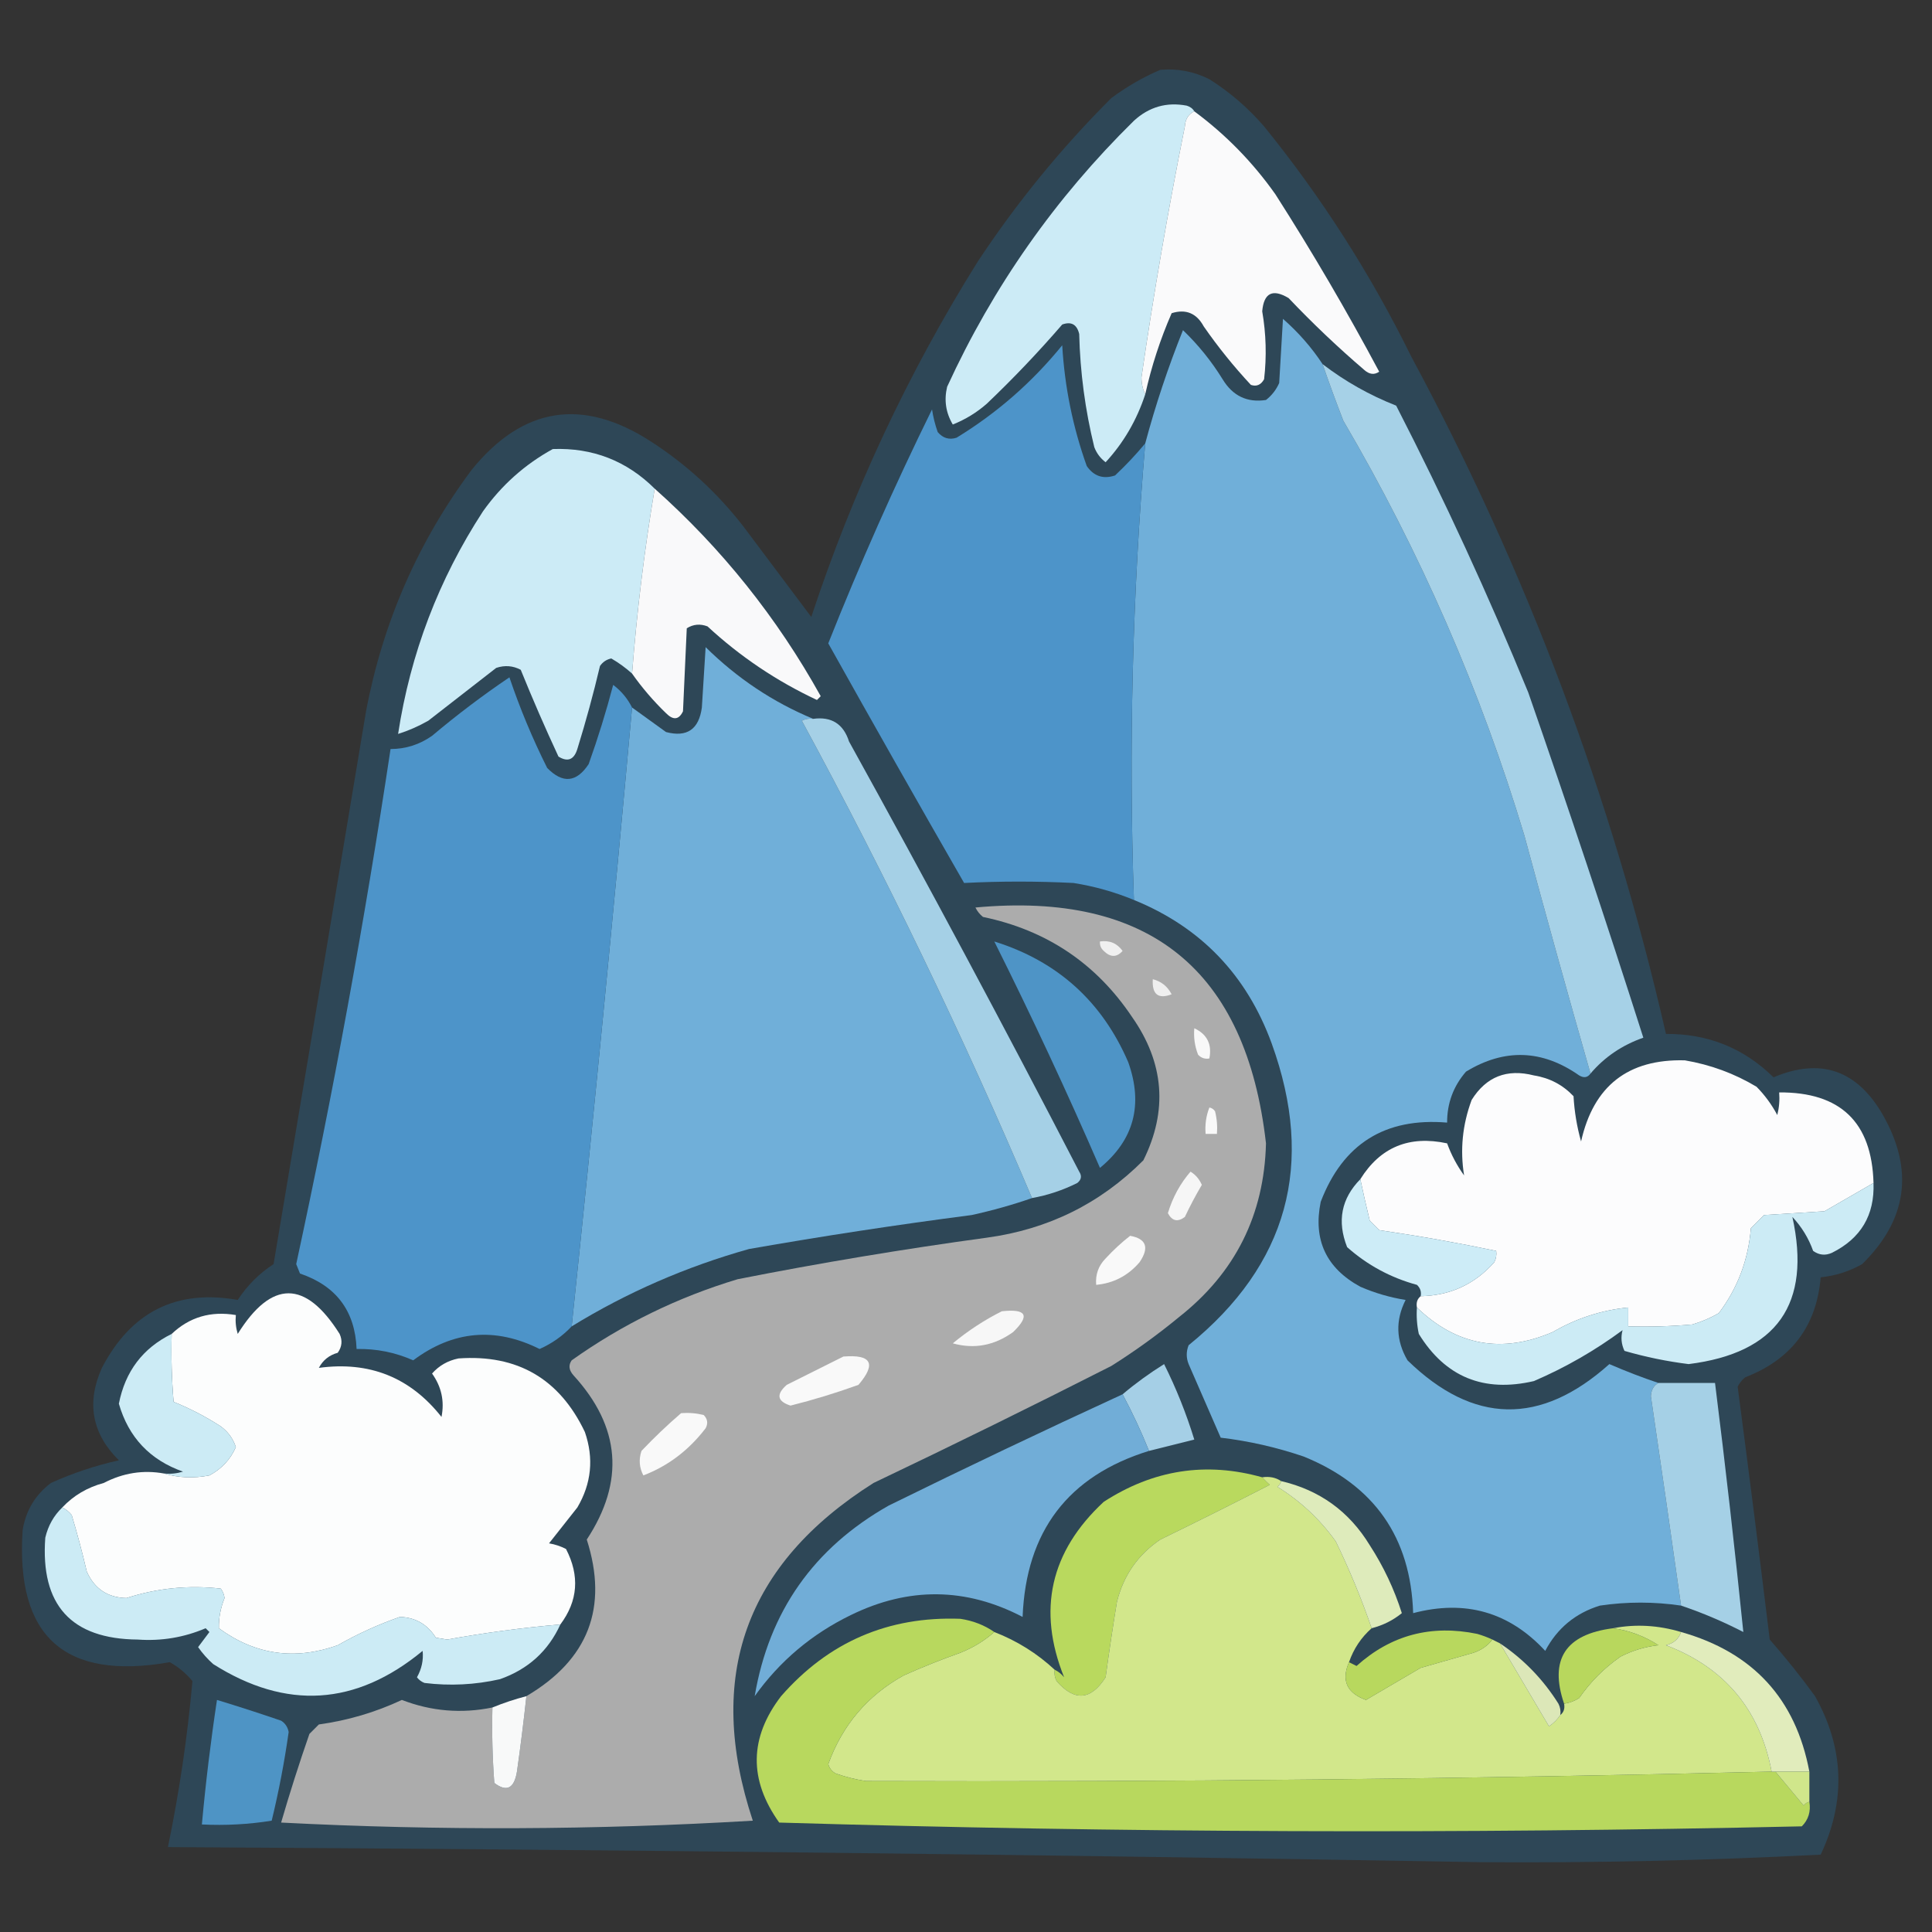 <?xml version="1.0" encoding="UTF-8"?>
<!DOCTYPE svg PUBLIC "-//W3C//DTD SVG 1.1//EN" "http://www.w3.org/Graphics/SVG/1.1/DTD/svg11.dtd">
<svg xmlns="http://www.w3.org/2000/svg" version="1.1" width="512px" height="512px" style="shape-rendering:geometricPrecision; text-rendering:geometricPrecision; image-rendering:optimizeQuality; fill-rule:evenodd; clip-rule:evenodd" xmlns:xlink="http://www.w3.org/1999/xlink">
<rect width="100%" height="100%" fill="#333333" stroke="none"/>
<g><path style="opacity:0.981" fill="#2e4858" d="M 307.5,18.5 C 312.08,18.113 316.414,18.947 320.5,21C 325.923,24.419 330.756,28.585 335,33.5C 350.246,52.307 363.246,72.641 374,94.5C 404.621,151.374 427.121,211.207 441.5,274C 452.634,273.93 462.134,277.764 470,285.5C 482.487,280.229 492.154,283.562 499,295.5C 507.28,310.094 505.447,323.261 493.5,335C 490.072,336.94 486.406,338.106 482.5,338.5C 481.409,351.438 474.743,360.271 462.5,365C 461.643,365.689 460.977,366.522 460.5,367.5C 463.441,389.799 466.274,412.132 469,434.5C 473.24,439.317 477.24,444.317 481,449.5C 488.72,463.255 489.22,477.255 482.5,491.5C 452.527,493.045 422.527,493.712 392.5,493.5C 276.508,491.481 160.508,490.148 44.5,489.5C 47.517,474.922 49.684,460.256 51,445.5C 49.257,443.415 47.257,441.748 45,440.5C 17.118,445.395 4.118,433.728 6,405.5C 6.834,400.332 9.334,396.165 13.5,393C 19.284,390.386 25.284,388.386 31.5,387C 24.356,379.914 22.856,371.747 27,362.5C 34.765,347.617 46.765,341.617 63,344.5C 65.522,340.645 68.689,337.478 72.5,335C 80.72,286.18 88.887,237.346 97,188.5C 101.465,164.916 110.798,143.583 125,124.5C 138.558,107.789 154.391,105.289 172.5,117C 181.918,123.083 190.085,130.583 197,139.5C 203,147.5 209,155.5 215,163.5C 225.923,130.326 240.589,98.993 259,69.5C 269.32,53.839 281.153,39.339 294.5,26C 298.602,22.954 302.935,20.454 307.5,18.5 Z"/></g>
<g><path style="opacity:0.999" fill="#ccebf6" d="M 316.5,29.5 C 314.955,30.23 314.122,31.563 314,33.5C 309.573,55.564 305.739,77.731 302.5,100C 302.508,101.707 302.842,103.207 303.5,104.5C 301.243,111.365 297.743,117.365 293,122.5C 291.615,121.449 290.615,120.116 290,118.5C 287.58,108.644 286.246,98.644 286,88.5C 285.388,85.968 283.888,85.135 281.5,86C 275.198,93.303 268.532,100.303 261.5,107C 258.834,109.335 255.834,111.169 252.5,112.5C 250.65,109.385 250.15,106.052 251,102.5C 263.151,76.005 279.651,52.505 300.5,32C 304.52,28.319 309.187,26.986 314.5,28C 315.416,28.278 316.082,28.778 316.5,29.5 Z"/></g>
<g><path style="opacity:0.998" fill="#fafafb" d="M 316.5,29.5 C 324.832,35.666 331.999,42.999 338,51.5C 347.765,66.777 356.932,82.444 365.5,98.5C 364.21,99.408 362.877,99.241 361.5,98C 354.531,92.032 347.864,85.699 341.5,79C 337.265,76.451 334.931,77.618 334.5,82.5C 335.532,88.476 335.698,94.476 335,100.5C 334.163,102.007 332.996,102.507 331.5,102C 326.954,97.123 322.787,91.956 319,86.5C 317.093,82.99 314.26,81.824 310.5,83C 307.475,89.931 305.141,97.098 303.5,104.5C 302.842,103.207 302.508,101.707 302.5,100C 305.739,77.731 309.573,55.564 314,33.5C 314.122,31.563 314.955,30.23 316.5,29.5 Z"/></g>
<g><path style="opacity:1" fill="#70afd9" d="M 350.5,96.5 C 352.228,101.515 354.061,106.515 356,111.5C 376.372,146.245 392.372,182.911 404,221.5C 409.707,242.678 415.541,263.678 421.5,284.5C 420.749,285.573 419.749,285.74 418.5,285C 408.682,278.125 398.682,277.791 388.5,284C 385.155,287.867 383.489,292.367 383.5,297.5C 367.049,296.125 355.882,303.125 350,318.5C 347.953,328.572 351.453,336.072 360.5,341C 364.346,342.669 368.346,343.836 372.5,344.5C 369.772,349.913 369.939,355.247 373,360.5C 390.438,377.491 408.271,377.824 426.5,361.5C 430.865,363.394 435.199,365.061 439.5,366.5C 438.275,367.152 437.608,368.319 437.5,370C 440.223,388.505 442.89,407.005 445.5,425.5C 438.313,424.446 431.146,424.446 424,425.5C 417.5,427.501 412.667,431.501 409.5,437.5C 399.961,427.195 388.295,423.861 374.5,427.5C 373.875,407.437 364.209,393.604 345.5,386C 338.312,383.552 330.978,381.885 323.5,381C 320.671,374.517 317.837,368.017 315,361.5C 314.333,359.833 314.333,358.167 315,356.5C 341.272,335.176 348.606,308.51 337,276.5C 330.38,258.382 318.213,245.715 300.5,238.5C 299.097,198.11 300.097,157.777 303.5,117.5C 306.232,107.304 309.565,97.304 313.5,87.5C 317.539,91.375 321.039,95.708 324,100.5C 326.685,104.927 330.518,106.76 335.5,106C 337.049,104.786 338.215,103.286 339,101.5C 339.333,95.833 339.667,90.167 340,84.5C 344.104,88.095 347.604,92.095 350.5,96.5 Z"/></g>
<g><path style="opacity:0.999" fill="#4d94c9" d="M 303.5,117.5 C 300.097,157.777 299.097,198.11 300.5,238.5C 295.375,236.384 290.041,234.884 284.5,234C 274.808,233.509 265.141,233.509 255.5,234C 243.357,212.877 231.357,191.711 219.5,170.5C 227.857,149.455 237.024,128.788 247,108.5C 247.311,110.556 247.811,112.556 248.5,114.5C 249.869,116.124 251.536,116.624 253.5,116C 264.217,109.452 273.55,101.286 281.5,91.5C 282.142,102.502 284.308,113.169 288,123.5C 289.864,126.207 292.364,127.041 295.5,126C 298.399,123.271 301.066,120.438 303.5,117.5 Z"/></g>
<g><path style="opacity:0.997" fill="#a6d1e7" d="M 350.5,96.5 C 356.453,101.062 362.953,104.728 370,107.5C 382.762,132.355 394.428,157.688 405,183.5C 415.571,213.88 425.738,244.38 435.5,275C 429.901,276.953 425.234,280.12 421.5,284.5C 415.541,263.678 409.707,242.678 404,221.5C 392.372,182.911 376.372,146.245 356,111.5C 354.061,106.515 352.228,101.515 350.5,96.5 Z"/></g>
<g><path style="opacity:0.999" fill="#ccebf6" d="M 173.5,129.5 C 170.789,145.608 168.789,161.942 167.5,178.5C 165.814,176.984 163.981,175.65 162,174.5C 160.739,174.759 159.739,175.426 159,176.5C 157.255,183.885 155.255,191.218 153,198.5C 152.121,201.346 150.454,202.013 148,200.5C 144.472,192.916 141.139,185.249 138,177.5C 135.936,176.409 133.769,176.242 131.5,177C 125.5,181.667 119.5,186.333 113.5,191C 110.89,192.481 108.223,193.648 105.5,194.5C 108.774,173.171 116.274,153.504 128,135.5C 132.925,128.573 139.092,123.073 146.5,119C 157.051,118.612 166.051,122.112 173.5,129.5 Z"/></g>
<g><path style="opacity:0.998" fill="#f9f9fa" d="M 173.5,129.5 C 191.249,145.312 205.916,163.645 217.5,184.5C 217.167,184.833 216.833,185.167 216.5,185.5C 205.798,180.487 196.131,173.987 187.5,166C 185.559,165.257 183.726,165.424 182,166.5C 181.667,173.833 181.333,181.167 181,188.5C 179.919,190.767 178.419,190.934 176.5,189C 173.137,185.748 170.137,182.248 167.5,178.5C 168.789,161.942 170.789,145.608 173.5,129.5 Z"/></g>
<g><path style="opacity:1" fill="#70afd9" d="M 215.5,190.5 C 214.448,190.351 213.448,190.517 212.5,191C 234.848,232.196 255.181,274.363 273.5,317.5C 268.373,319.285 263.04,320.785 257.5,322C 237.758,324.564 218.092,327.564 198.5,331C 181.795,335.691 166.128,342.525 151.5,351.5C 157.23,296.867 162.563,242.2 167.5,187.5C 170.471,189.657 173.471,191.824 176.5,194C 182.051,195.462 185.218,193.295 186,187.5C 186.333,182.167 186.667,176.833 187,171.5C 195.354,179.746 204.854,186.079 215.5,190.5 Z"/></g>
<g><path style="opacity:1" fill="#4d94c9" d="M 167.5,187.5 C 162.563,242.2 157.23,296.867 151.5,351.5C 149.114,354.04 146.281,356.04 143,357.5C 131.215,351.619 120.048,352.619 109.5,360.5C 104.72,358.388 99.72,357.388 94.5,357.5C 94.104,347.431 89.104,340.764 79.5,337.5C 79.167,336.667 78.833,335.833 78.5,335C 88.29,289.76 96.623,244.26 103.5,198.5C 107.511,198.498 111.178,197.332 114.5,195C 121.064,189.469 127.898,184.302 135,179.5C 137.781,187.729 141.115,195.729 145,203.5C 149.108,207.72 152.775,207.387 156,202.5C 158.468,195.596 160.635,188.596 162.5,181.5C 164.641,183.122 166.308,185.122 167.5,187.5 Z"/></g>
<g><path style="opacity:0.995" fill="#a6d1e7" d="M 215.5,190.5 C 220.342,189.842 223.509,191.842 225,196.5C 245.842,234.182 266.176,272.182 286,310.5C 286.749,311.635 286.583,312.635 285.5,313.5C 281.677,315.414 277.677,316.747 273.5,317.5C 255.181,274.363 234.848,232.196 212.5,191C 213.448,190.517 214.448,190.351 215.5,190.5 Z"/></g>
<g><path style="opacity:0.999" fill="#acacac" d="M 130.5,452.5 C 130.334,459.175 130.5,465.842 131,472.5C 134.267,474.988 136.267,473.988 137,469.5C 137.944,462.837 138.777,456.171 139.5,449.5C 155.927,439.83 161.26,425.997 155.5,408C 165.612,392.62 164.446,378.12 152,364.5C 150.759,363.123 150.592,361.79 151.5,360.5C 164.938,350.948 179.605,343.781 195.5,339C 217.383,334.683 239.383,331.017 261.5,328C 277.742,325.795 291.575,318.962 303,307.5C 309.531,294.331 308.531,281.664 300,269.5C 290.494,255.322 277.328,246.489 260.5,243C 259.643,242.311 258.977,241.478 258.5,240.5C 304.609,236.214 330.276,257.048 335.5,303C 335.022,321.957 327.355,337.29 312.5,349C 306.779,353.721 300.779,358.054 294.5,362C 273.654,372.589 252.654,382.923 231.5,393C 197.508,414.485 186.842,444.318 199.5,482.5C 157.849,484.982 116.182,485.149 74.5,483C 76.789,475.132 79.289,467.299 82,459.5C 82.833,458.667 83.667,457.833 84.5,457C 92.187,455.937 99.52,453.77 106.5,450.5C 114.308,453.513 122.308,454.18 130.5,452.5 Z"/></g>
<g><path style="opacity:0.999" fill="#4e94c6" d="M 263.5,249.5 C 280.229,254.729 292.063,265.396 299,281.5C 303.009,292.763 300.509,302.097 291.5,309.5C 282.736,289.302 273.403,269.302 263.5,249.5 Z"/></g>
<g><path style="opacity:0.989" fill="#f1f1f1" d="M 291.5,249.5 C 294.022,249.128 296.022,249.961 297.5,252C 295.941,253.756 294.274,253.756 292.5,252C 291.748,251.329 291.414,250.496 291.5,249.5 Z"/></g>
<g><path style="opacity:0.994" fill="#efefef" d="M 305.5,259.5 C 307.729,260.055 309.395,261.389 310.5,263.5C 306.926,264.861 305.26,263.527 305.5,259.5 Z"/></g>
<g><path style="opacity:0.983" fill="#f9f9f9" d="M 316.5,272.5 C 319.893,274.073 321.226,276.74 320.5,280.5C 319.325,280.719 318.325,280.386 317.5,279.5C 316.626,277.253 316.292,274.92 316.5,272.5 Z"/></g>
<g><path style="opacity:0.999" fill="#fcfcfd" d="M 496.5,313.5 C 492.222,315.977 487.888,318.477 483.5,321C 478.167,321.333 472.833,321.667 467.5,322C 466.333,323.167 465.167,324.333 464,325.5C 463.322,333.875 460.488,341.375 455.5,348C 453.283,349.275 450.949,350.275 448.5,351C 442.843,351.499 437.176,351.666 431.5,351.5C 431.5,349.833 431.5,348.167 431.5,346.5C 424.4,347.21 417.734,349.377 411.5,353C 398.018,358.794 386.018,356.627 375.5,346.5C 375.263,345.209 375.596,344.209 376.5,343.5C 384.323,343.338 390.823,340.338 396,334.5C 396.483,333.552 396.649,332.552 396.5,331.5C 386.217,329.343 375.884,327.51 365.5,326C 364.667,325.167 363.833,324.333 363,323.5C 362.082,319.72 361.249,316.054 360.5,312.5C 365.797,304.003 373.464,300.836 383.5,303C 384.603,306.039 386.103,308.873 388,311.5C 386.899,304.722 387.566,298.055 390,291.5C 393.845,285.333 399.345,283.166 406.5,285C 410.637,285.651 414.137,287.485 417,290.5C 417.231,294.584 417.898,298.584 419,302.5C 422.297,287.774 431.463,280.607 446.5,281C 453.307,282.157 459.64,284.49 465.5,288C 467.7,290.234 469.533,292.734 471,295.5C 471.495,293.527 471.662,291.527 471.5,289.5C 487.725,289.393 496.058,297.393 496.5,313.5 Z"/></g>
<g><path style="opacity:1" fill="#f9f9f9" d="M 320.5,293.5 C 321.117,293.611 321.617,293.944 322,294.5C 322.495,296.473 322.662,298.473 322.5,300.5C 321.5,300.5 320.5,300.5 319.5,300.5C 319.298,298.05 319.631,295.717 320.5,293.5 Z"/></g>
<g><path style="opacity:0.992" fill="#f7f7f7" d="M 315.5,310.5 C 316.837,311.315 317.837,312.482 318.5,314C 316.873,316.754 315.373,319.588 314,322.5C 312.12,323.93 310.62,323.596 309.5,321.5C 310.763,317.327 312.763,313.661 315.5,310.5 Z"/></g>
<g><path style="opacity:0.997" fill="#cdecf7" d="M 360.5,312.5 C 361.249,316.054 362.082,319.72 363,323.5C 363.833,324.333 364.667,325.167 365.5,326C 375.884,327.51 386.217,329.343 396.5,331.5C 396.649,332.552 396.483,333.552 396,334.5C 390.823,340.338 384.323,343.338 376.5,343.5C 376.719,342.325 376.386,341.325 375.5,340.5C 368.519,338.594 362.352,335.261 357,330.5C 354.292,323.627 355.459,317.627 360.5,312.5 Z"/></g>
<g><path style="opacity:0.998" fill="#ccebf5" d="M 496.5,313.5 C 496.813,322.023 493.146,328.19 485.5,332C 483.741,332.798 482.074,332.631 480.5,331.5C 479.294,328.125 477.46,325.125 475,322.5C 480.085,345.578 470.919,358.578 447.5,361.5C 441.743,360.782 436.076,359.615 430.5,358C 429.657,356.213 429.49,354.38 430,352.5C 422.706,357.898 414.872,362.398 406.5,366C 393.203,369.092 383.037,364.926 376,353.5C 375.503,351.19 375.337,348.857 375.5,346.5C 386.018,356.627 398.018,358.794 411.5,353C 417.734,349.377 424.4,347.21 431.5,346.5C 431.5,348.167 431.5,349.833 431.5,351.5C 437.176,351.666 442.843,351.499 448.5,351C 450.949,350.275 453.283,349.275 455.5,348C 460.488,341.375 463.322,333.875 464,325.5C 465.167,324.333 466.333,323.167 467.5,322C 472.833,321.667 478.167,321.333 483.5,321C 487.888,318.477 492.222,315.977 496.5,313.5 Z"/></g>
<g><path style="opacity:0.996" fill="#f9f9f9" d="M 299.5,327.5 C 303.797,328.288 304.63,330.621 302,334.5C 298.946,338.067 295.113,340.067 290.5,340.5C 290.264,337.774 291.097,335.441 293,333.5C 295.063,331.266 297.229,329.266 299.5,327.5 Z"/></g>
<g><path style="opacity:1" fill="#fcfdfd" d="M 148.5,430.5 C 138.449,431.364 128.449,432.698 118.5,434.5C 117.5,434.333 116.5,434.167 115.5,434C 113.284,430.477 110.117,428.643 106,428.5C 100.332,430.469 94.832,432.969 89.5,436C 78.142,440.059 67.642,438.559 58,431.5C 57.947,428.798 58.447,426.131 59.5,423.5C 59.392,422.558 59.059,421.725 58.5,421C 49.981,420.037 41.648,420.87 33.5,423.5C 28.549,423.389 25.049,421.055 23,416.5C 21.823,411.457 20.489,406.457 19,401.5C 18.292,400.619 17.458,399.953 16.5,399.5C 19.475,396.339 23.142,394.172 27.5,393C 32.638,390.328 37.971,389.494 43.5,390.5C 47.311,391.645 51.311,391.812 55.5,391C 58.725,389.277 61.058,386.777 62.5,383.5C 61.781,381.272 60.448,379.439 58.5,378C 54.538,375.436 50.371,373.269 46,371.5C 45.501,365.509 45.334,359.509 45.5,353.5C 50.209,349.04 55.875,347.374 62.5,348.5C 62.34,350.199 62.507,351.866 63,353.5C 71.962,339.153 80.962,339.153 90,353.5C 90.797,355.259 90.631,356.926 89.5,358.5C 87.246,359.124 85.579,360.457 84.5,362.5C 97.893,360.682 108.726,365.015 117,375.5C 117.832,371.33 116.998,367.497 114.5,364C 116.348,361.907 118.681,360.574 121.5,360C 137.114,358.89 148.281,365.39 155,379.5C 157.409,386.484 156.742,393.151 153,399.5C 150.5,402.667 148,405.833 145.5,409C 147.101,409.273 148.601,409.773 150,410.5C 153.67,417.597 153.17,424.264 148.5,430.5 Z"/></g>
<g><path style="opacity:0.992" fill="#f8f8f8" d="M 265.5,347.5 C 272.03,346.785 273.03,348.619 268.5,353C 263.513,356.588 258.18,357.588 252.5,356C 256.557,352.645 260.89,349.812 265.5,347.5 Z"/></g>
<g><path style="opacity:0.998" fill="#ccebf5" d="M 45.5,353.5 C 45.334,359.509 45.501,365.509 46,371.5C 50.371,373.269 54.538,375.436 58.5,378C 60.448,379.439 61.781,381.272 62.5,383.5C 61.058,386.777 58.725,389.277 55.5,391C 51.311,391.812 47.311,391.645 43.5,390.5C 45.199,390.66 46.866,390.494 48.5,390C 39.741,386.908 34.074,380.908 31.5,372C 33.179,363.435 37.846,357.269 45.5,353.5 Z"/></g>
<g><path style="opacity:0.994" fill="#f9f9f9" d="M 223.5,359.5 C 230.964,358.89 232.297,361.39 227.5,367C 221.59,369.137 215.59,370.97 209.5,372.5C 205.961,371.365 205.628,369.532 208.5,367C 213.592,364.454 218.592,361.954 223.5,359.5 Z"/></g>
<g><path style="opacity:0.997" fill="#a5cfe6" d="M 304.5,384.5 C 302.438,379.375 300.104,374.375 297.5,369.5C 300.922,366.61 304.589,363.943 308.5,361.5C 311.702,367.911 314.369,374.578 316.5,381.5C 312.466,382.505 308.466,383.505 304.5,384.5 Z"/></g>
<g><path style="opacity:0.998" fill="#a5d0e6" d="M 439.5,366.5 C 444.5,366.5 449.5,366.5 454.5,366.5C 457.261,388.513 459.761,410.513 462,432.5C 456.663,429.747 451.163,427.414 445.5,425.5C 442.89,407.005 440.223,388.505 437.5,370C 437.608,368.319 438.275,367.152 439.5,366.5 Z"/></g>
<g><path style="opacity:1" fill="#71add7" d="M 297.5,369.5 C 300.104,374.375 302.438,379.375 304.5,384.5C 283.073,391.122 271.906,405.788 271,428.5C 255.99,420.673 240.823,420.506 225.5,428C 215.141,433.031 206.641,440.197 200,449.5C 203.799,427.086 215.632,410.253 235.5,399C 256.067,388.882 276.734,379.049 297.5,369.5 Z"/></g>
<g><path style="opacity:0.997" fill="#f9f9f9" d="M 180.5,374.5 C 182.527,374.338 184.527,374.505 186.5,375C 187.517,376.049 187.684,377.216 187,378.5C 182.533,384.335 177.033,388.502 170.5,391C 169.409,388.936 169.242,386.769 170,384.5C 173.396,380.935 176.896,377.602 180.5,374.5 Z"/></g>
<g><path style="opacity:0.998" fill="#b9d95e" d="M 334.5,391.5 C 335.091,392.151 335.757,392.818 336.5,393.5C 326.912,398.423 317.246,403.256 307.5,408C 301.575,412.008 297.742,417.508 296,424.5C 294.907,431.152 293.907,437.819 293,444.5C 289.087,450.617 284.754,450.951 280,445.5C 279.517,444.552 279.351,443.552 279.5,442.5C 280.458,442.953 281.292,443.619 282,444.5C 274.835,426.655 278.335,411.155 292.5,398C 305.648,389.483 319.648,387.316 334.5,391.5 Z"/></g>
<g><path style="opacity:1" fill="#d2e78b" d="M 334.5,391.5 C 336.415,391.216 338.081,391.549 339.5,392.5C 339.389,393.117 339.056,393.617 338.5,394C 344.623,397.789 349.79,402.622 354,408.5C 357.713,416.188 360.879,423.855 363.5,431.5C 360.723,433.951 358.723,436.951 357.5,440.5C 355.413,445.333 356.913,448.667 362,450.5C 366.823,447.683 371.657,444.849 376.5,442C 381.167,440.667 385.833,439.333 390.5,438C 392.584,437.303 394.251,436.136 395.5,434.5C 396.167,434.833 396.833,435.167 397.5,435.5C 401.81,442.778 406.144,450.111 410.5,457.5C 411.735,456.66 412.735,455.66 413.5,454.5C 414.404,453.791 414.737,452.791 414.5,451.5C 415.922,451.291 417.255,450.791 418.5,450C 421.5,445.667 425.167,442 429.5,439C 432.648,437.395 435.981,436.395 439.5,436C 435.829,433.61 431.829,432.11 427.5,431.5C 433.426,430.352 439.426,430.686 445.5,432.5C 444.878,434.335 443.544,435.502 441.5,436C 457.052,441.921 466.385,453.087 469.5,469.5C 389.515,471.437 309.515,472.27 229.5,472C 226.768,471.587 224.101,470.92 221.5,470C 220.484,469.481 219.818,468.647 219.5,467.5C 223.253,457.144 229.92,449.311 239.5,444C 244.42,441.804 249.42,439.804 254.5,438C 257.898,436.643 260.898,434.81 263.5,432.5C 269.514,434.835 274.848,438.169 279.5,442.5C 279.351,443.552 279.517,444.552 280,445.5C 284.754,450.951 289.087,450.617 293,444.5C 293.907,437.819 294.907,431.152 296,424.5C 297.742,417.508 301.575,412.008 307.5,408C 317.246,403.256 326.912,398.423 336.5,393.5C 335.757,392.818 335.091,392.151 334.5,391.5 Z"/></g>
<g><path style="opacity:0.991" fill="#e0ecbb" d="M 339.5,392.5 C 349.717,394.886 357.551,400.552 363,409.5C 366.642,415.117 369.475,421.117 371.5,427.5C 369.181,429.393 366.514,430.726 363.5,431.5C 360.879,423.855 357.713,416.188 354,408.5C 349.79,402.622 344.623,397.789 338.5,394C 339.056,393.617 339.389,393.117 339.5,392.5 Z"/></g>
<g><path style="opacity:0.998" fill="#ccebf5" d="M 16.5,399.5 C 17.458,399.953 18.292,400.619 19,401.5C 20.489,406.457 21.823,411.457 23,416.5C 25.049,421.055 28.549,423.389 33.5,423.5C 41.648,420.87 49.981,420.037 58.5,421C 59.059,421.725 59.392,422.558 59.5,423.5C 58.447,426.131 57.947,428.798 58,431.5C 67.642,438.559 78.142,440.059 89.5,436C 94.832,432.969 100.332,430.469 106,428.5C 110.117,428.643 113.284,430.477 115.5,434C 116.5,434.167 117.5,434.333 118.5,434.5C 128.449,432.698 138.449,431.364 148.5,430.5C 145.281,437.547 139.948,442.38 132.5,445C 125.901,446.496 119.234,446.829 112.5,446C 111.692,445.692 111.025,445.192 110.5,444.5C 111.752,442.265 112.252,439.931 112,437.5C 94.342,452.077 75.842,453.244 56.5,441C 54.981,439.649 53.648,438.149 52.5,436.5C 53.5,435.167 54.5,433.833 55.5,432.5C 55.167,432.167 54.833,431.833 54.5,431.5C 48.766,433.945 42.766,434.945 36.5,434.5C 18.854,434.347 10.688,425.347 12,407.5C 12.754,404.316 14.254,401.649 16.5,399.5 Z"/></g>
<g><path style="opacity:0.998" fill="#b8d85e" d="M 263.5,432.5 C 260.898,434.81 257.898,436.643 254.5,438C 249.42,439.804 244.42,441.804 239.5,444C 229.92,449.311 223.253,457.144 219.5,467.5C 219.818,468.647 220.484,469.481 221.5,470C 224.101,470.92 226.768,471.587 229.5,472C 309.515,472.27 389.515,471.437 469.5,469.5C 469.833,469.5 470.167,469.5 470.5,469.5C 472.992,472.469 475.492,475.469 478,478.5C 478.383,477.944 478.883,477.611 479.5,477.5C 479.917,480.079 479.25,482.246 477.5,484C 387.161,486.019 296.828,485.686 206.5,483C 198.398,471.658 198.565,460.491 207,449.5C 219.577,435.128 235.411,428.295 254.5,429C 257.865,429.505 260.865,430.672 263.5,432.5 Z"/></g>
<g><path style="opacity:0.996" fill="#b9d85e" d="M 427.5,431.5 C 431.829,432.11 435.829,433.61 439.5,436C 435.981,436.395 432.648,437.395 429.5,439C 425.167,442 421.5,445.667 418.5,450C 417.255,450.791 415.922,451.291 414.5,451.5C 410.511,439.772 414.844,433.105 427.5,431.5 Z"/></g>
<g><path style="opacity:0.998" fill="#b8d85e" d="M 395.5,434.5 C 394.251,436.136 392.584,437.303 390.5,438C 385.833,439.333 381.167,440.667 376.5,442C 371.657,444.849 366.823,447.683 362,450.5C 356.913,448.667 355.413,445.333 357.5,440.5C 358.15,440.804 358.817,441.137 359.5,441.5C 368.609,433.304 379.276,430.471 391.5,433C 392.901,433.41 394.234,433.91 395.5,434.5 Z"/></g>
<g><path style="opacity:0.993" fill="#e2edbd" d="M 445.5,432.5 C 464.55,437.878 475.883,450.212 479.5,469.5C 476.5,469.5 473.5,469.5 470.5,469.5C 470.167,469.5 469.833,469.5 469.5,469.5C 466.385,453.087 457.052,441.921 441.5,436C 443.544,435.502 444.878,434.335 445.5,432.5 Z"/></g>
<g><path style="opacity:0.979" fill="#dfebba" d="M 397.5,435.5 C 403.782,439.712 408.949,445.046 413,451.5C 413.483,452.448 413.649,453.448 413.5,454.5C 412.735,455.66 411.735,456.66 410.5,457.5C 406.144,450.111 401.81,442.778 397.5,435.5 Z"/></g>
<g><path style="opacity:0.996" fill="#f9fafa" d="M 139.5,449.5 C 138.777,456.171 137.944,462.837 137,469.5C 136.267,473.988 134.267,474.988 131,472.5C 130.5,465.842 130.334,459.175 130.5,452.5C 133.421,451.304 136.421,450.304 139.5,449.5 Z"/></g>
<g><path style="opacity:1" fill="#4e94c5" d="M 57.5,450.5 C 63.18,452.226 68.847,454.06 74.5,456C 75.578,456.674 76.245,457.674 76.5,459C 75.385,466.907 73.885,474.74 72,482.5C 65.924,483.476 59.758,483.81 53.5,483.5C 54.507,472.459 55.84,461.459 57.5,450.5 Z"/></g>
<g><path style="opacity:0.989" fill="#d2e78b" d="M 470.5,469.5 C 473.5,469.5 476.5,469.5 479.5,469.5C 479.5,472.167 479.5,474.833 479.5,477.5C 478.883,477.611 478.383,477.944 478,478.5C 475.492,475.469 472.992,472.469 470.5,469.5 Z"/></g>
</svg>
